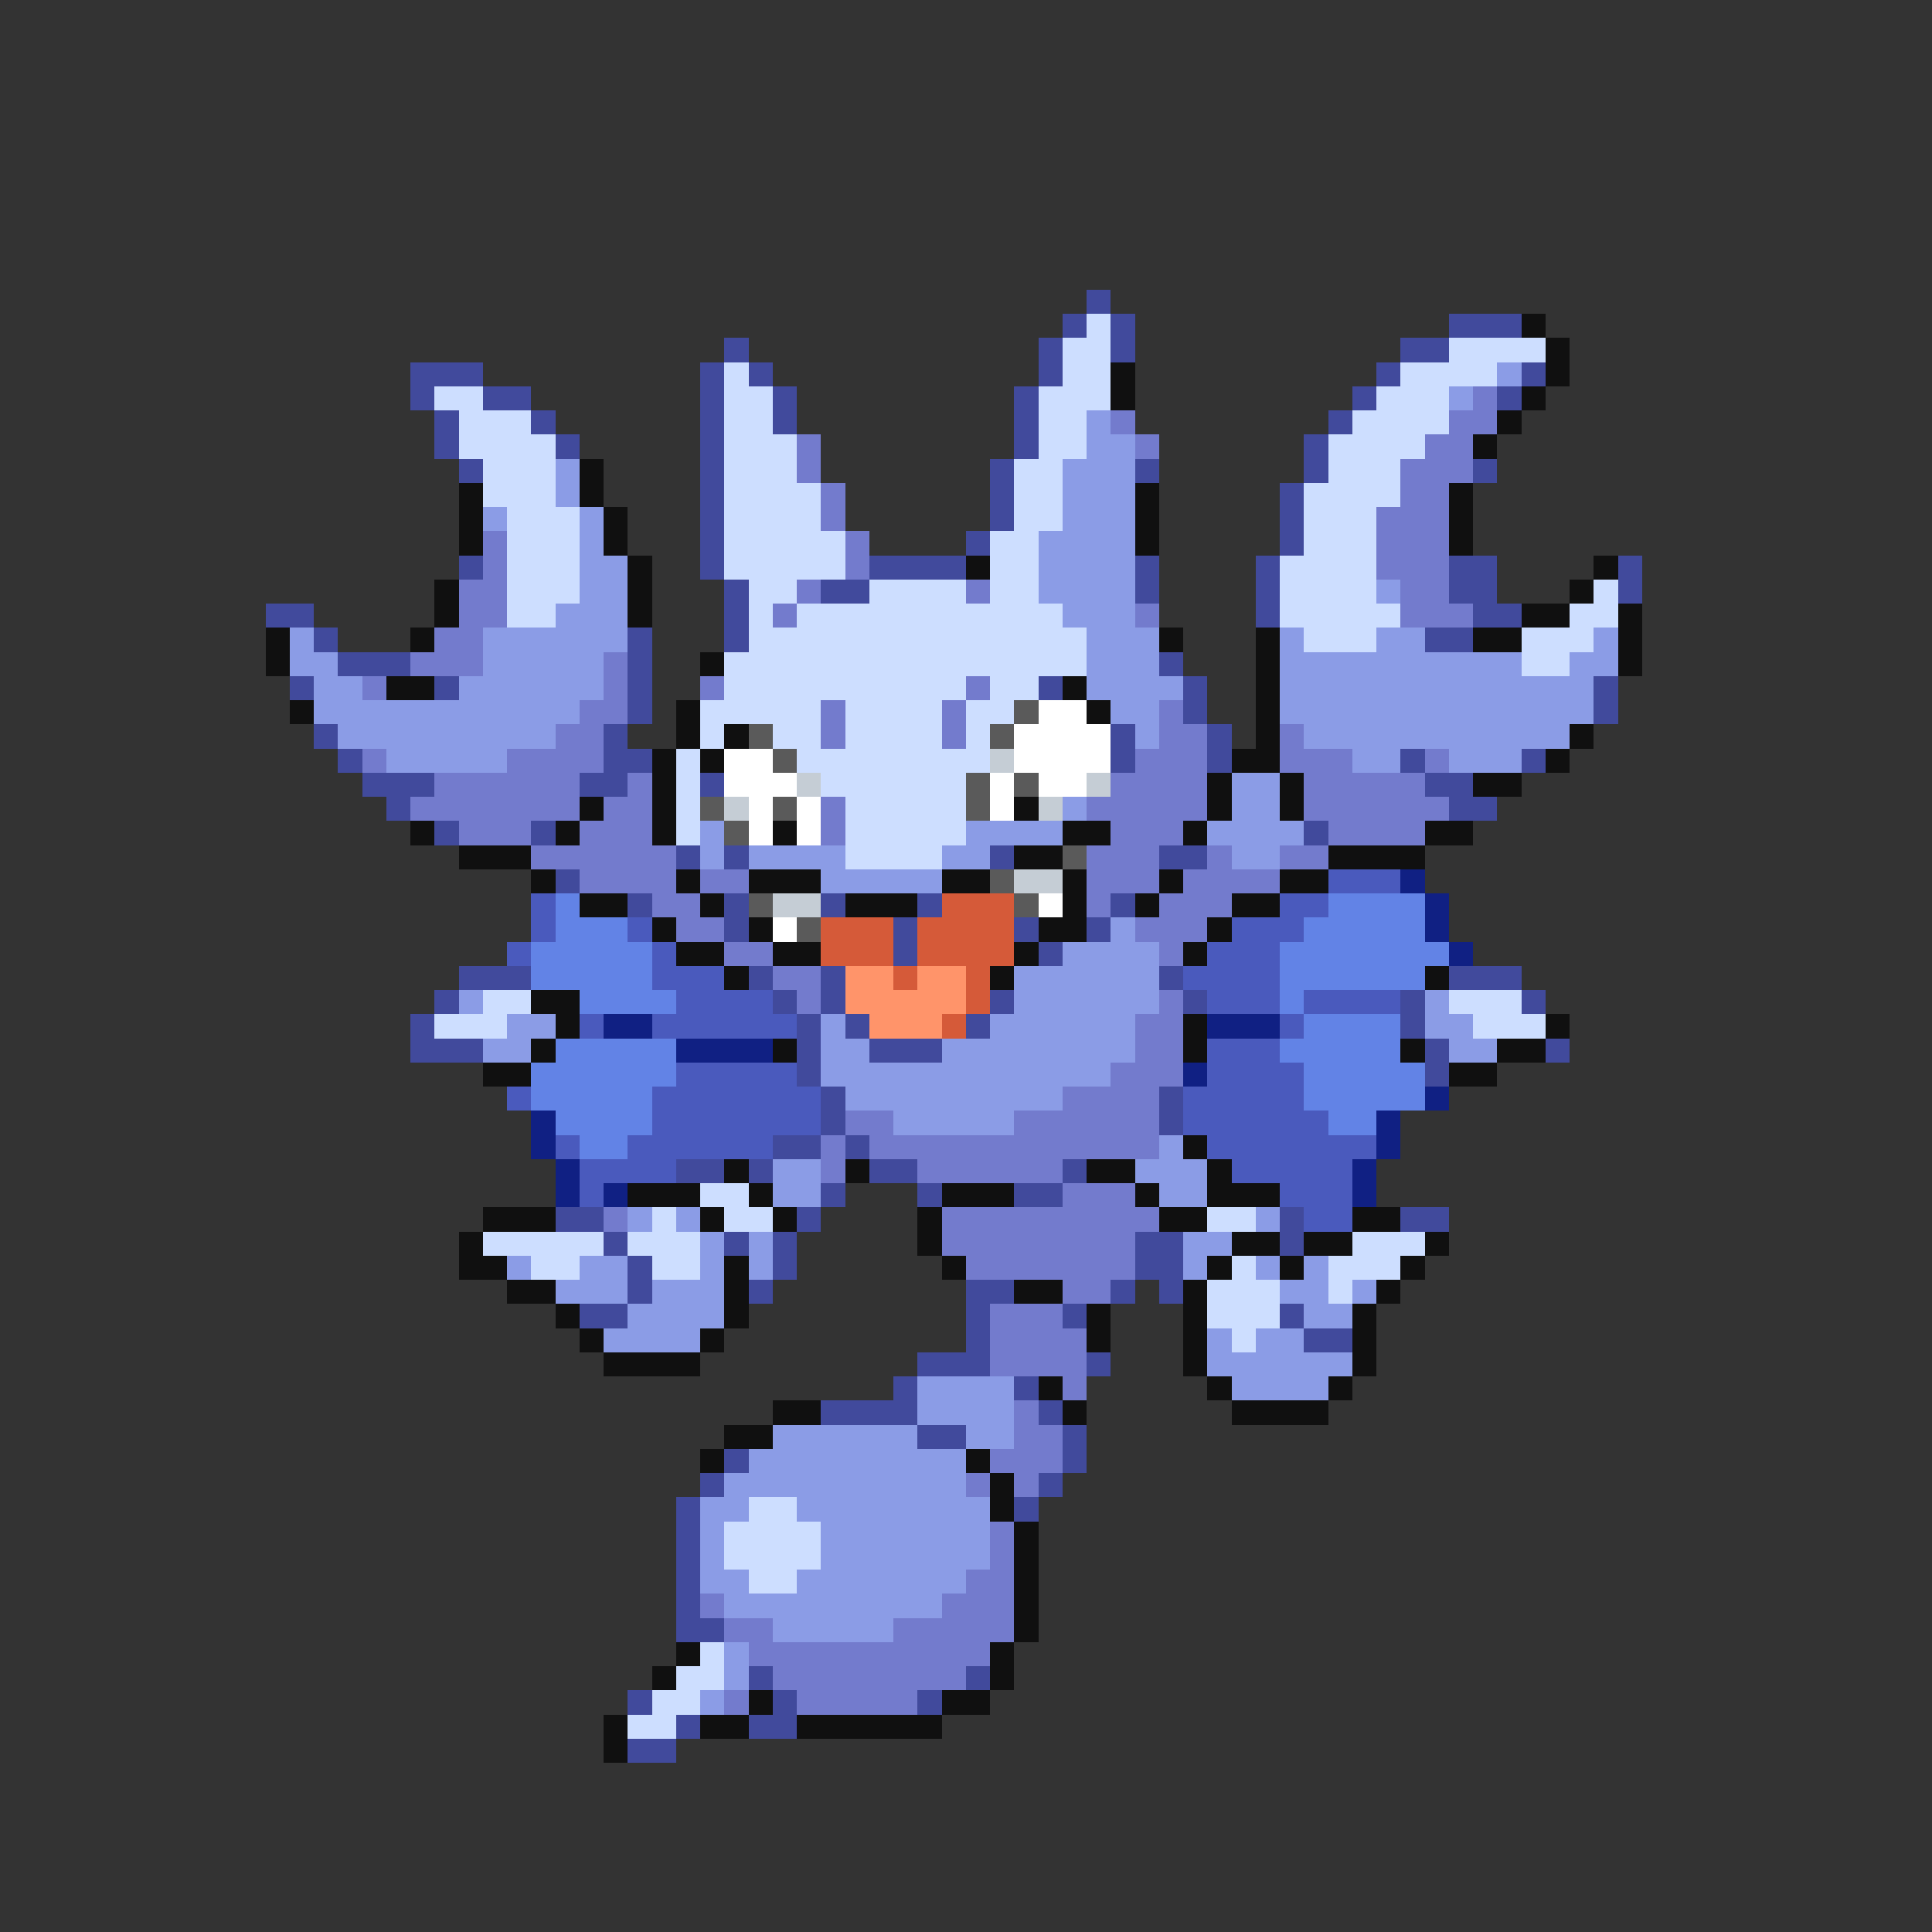 <svg xmlns="http://www.w3.org/2000/svg" viewBox="0 -0.5 80 80" shape-rendering="crispEdges">
<rect x="0" y="-0.5" width="80" height="80" fill="#333333" stroke="none"/>
<path stroke="#414a9c" d="M45 12h1M44 13h1M46 13h1M60 13h3M30 14h1M43 14h1M46 14h1M58 14h2M17 15h3M29 15h1M31 15h1M43 15h1M57 15h1M63 15h1M17 16h1M20 16h2M29 16h1M32 16h1M42 16h1M56 16h1M62 16h1M18 17h1M22 17h1M29 17h1M32 17h1M42 17h1M55 17h1M18 18h1M23 18h1M29 18h1M42 18h1M54 18h1M19 19h1M29 19h1M41 19h1M47 19h1M54 19h1M61 19h1M29 20h1M41 20h1M53 20h1M29 21h1M41 21h1M53 21h1M29 22h1M40 22h1M53 22h1M19 23h1M29 23h1M36 23h4M47 23h1M52 23h1M60 23h2M67 23h1M30 24h1M34 24h2M47 24h1M52 24h1M60 24h2M67 24h1M11 25h2M30 25h1M52 25h1M61 25h2M13 26h1M26 26h1M30 26h1M59 26h2M14 27h3M26 27h1M48 27h1M12 28h1M18 28h1M26 28h1M43 28h1M49 28h1M66 28h1M26 29h1M49 29h1M66 29h1M13 30h1M25 30h1M46 30h1M50 30h1M14 31h1M25 31h2M46 31h1M50 31h1M58 31h1M63 31h1M15 32h3M24 32h2M29 32h1M59 32h2M16 33h1M60 33h2M18 34h1M22 34h1M54 34h1M28 35h1M30 35h1M41 35h1M48 35h2M23 36h1M26 37h1M30 37h1M34 37h1M38 37h1M46 37h1M30 38h1M37 38h1M42 38h1M45 38h1M37 39h1M43 39h1M19 40h3M31 40h1M34 40h1M48 40h1M60 40h3M18 41h1M32 41h1M34 41h1M41 41h1M49 41h1M58 41h1M63 41h1M17 42h1M33 42h1M35 42h1M40 42h1M58 42h1M17 43h3M33 43h1M36 43h3M59 43h1M64 43h1M33 44h1M59 44h1M34 45h1M48 45h1M34 46h1M48 46h1M32 47h2M35 47h1M28 48h2M31 48h1M36 48h2M44 48h1M34 49h1M38 49h1M42 49h2M23 50h2M33 50h1M53 50h1M58 50h2M25 51h1M30 51h1M32 51h1M47 51h2M53 51h1M26 52h1M32 52h1M47 52h2M26 53h1M31 53h1M40 53h2M46 53h1M48 53h1M24 54h2M40 54h1M44 54h1M53 54h1M40 55h1M54 55h2M38 56h3M45 56h1M37 57h1M42 57h1M34 58h4M43 58h1M38 59h2M44 59h1M30 60h1M44 60h1M29 61h1M43 61h1M28 62h1M42 62h1M28 63h1M28 64h1M28 65h1M28 66h1M28 67h2M31 69h1M40 69h1M26 70h1M32 70h1M38 70h1M28 71h1M31 71h2M26 72h2" />
<path stroke="#cddeff" d="M45 13h1M44 14h2M60 14h4M30 15h1M44 15h2M58 15h4M18 16h2M30 16h2M43 16h3M57 16h3M19 17h3M30 17h2M43 17h2M56 17h4M19 18h4M30 18h3M43 18h2M55 18h4M20 19h3M30 19h3M42 19h2M55 19h3M20 20h3M30 20h4M42 20h2M54 20h4M21 21h3M30 21h4M42 21h2M54 21h3M21 22h3M30 22h5M41 22h2M54 22h3M21 23h3M30 23h5M41 23h2M53 23h4M21 24h3M31 24h2M36 24h4M41 24h2M53 24h4M66 24h1M21 25h2M31 25h1M33 25h11M53 25h5M65 25h2M31 26h14M54 26h3M63 26h3M30 27h15M63 27h2M30 28h10M41 28h2M29 29h5M35 29h4M40 29h2M29 30h1M32 30h2M35 30h4M40 30h1M28 31h1M33 31h8M28 32h1M34 32h6M28 33h1M35 33h5M28 34h1M35 34h5M35 35h4M20 41h2M60 41h3M18 42h3M61 42h3M29 49h2M27 50h1M30 50h2M50 50h2M20 51h5M26 51h3M56 51h3M22 52h2M27 52h2M51 52h1M55 52h3M50 53h3M55 53h1M50 54h3M51 55h1M31 62h2M30 63h4M30 64h4M31 65h2M29 68h1M28 69h2M27 70h2M26 71h2" />
<path stroke="#101010" d="M63 13h1M64 14h1M46 15h1M64 15h1M46 16h1M63 16h1M62 17h1M61 18h1M24 19h1M19 20h1M24 20h1M47 20h1M60 20h1M19 21h1M25 21h1M47 21h1M60 21h1M19 22h1M25 22h1M47 22h1M60 22h1M26 23h1M40 23h1M66 23h1M18 24h1M26 24h1M65 24h1M18 25h1M26 25h1M63 25h2M67 25h1M11 26h1M17 26h1M48 26h1M52 26h1M61 26h2M67 26h1M11 27h1M29 27h1M52 27h1M67 27h1M16 28h2M44 28h1M52 28h1M12 29h1M28 29h1M45 29h1M52 29h1M28 30h1M30 30h1M52 30h1M65 30h1M27 31h1M29 31h1M51 31h2M64 31h1M27 32h1M50 32h1M53 32h1M61 32h2M24 33h1M27 33h1M42 33h1M50 33h1M53 33h1M17 34h1M23 34h1M27 34h1M32 34h1M44 34h2M49 34h1M59 34h2M19 35h3M42 35h2M55 35h4M22 36h1M28 36h1M31 36h3M39 36h2M44 36h1M48 36h1M53 36h2M24 37h2M29 37h1M35 37h3M44 37h1M47 37h1M51 37h2M27 38h1M31 38h1M43 38h2M50 38h1M28 39h2M32 39h2M42 39h1M49 39h1M30 40h1M41 40h1M59 40h1M22 41h2M23 42h1M49 42h1M64 42h1M22 43h1M32 43h1M49 43h1M58 43h1M62 43h2M20 44h2M60 44h2M49 47h1M30 48h1M35 48h1M45 48h2M50 48h1M26 49h3M31 49h1M39 49h3M47 49h1M50 49h3M20 50h3M29 50h1M32 50h1M38 50h1M48 50h2M56 50h2M19 51h1M38 51h1M51 51h2M54 51h2M59 51h1M19 52h2M30 52h1M39 52h1M50 52h1M53 52h1M58 52h1M21 53h2M30 53h1M42 53h2M49 53h1M57 53h1M23 54h1M30 54h1M45 54h1M49 54h1M56 54h1M24 55h1M29 55h1M45 55h1M49 55h1M56 55h1M25 56h4M49 56h1M56 56h1M43 57h1M50 57h1M55 57h1M32 58h2M44 58h1M51 58h4M30 59h2M29 60h1M40 60h1M41 61h1M41 62h1M42 63h1M42 64h1M42 65h1M42 66h1M42 67h1M28 68h1M41 68h1M27 69h1M41 69h1M31 70h1M39 70h2M25 71h1M29 71h2M33 71h6M25 72h1" />
<path stroke="#8b9ce6" d="M62 15h1M60 16h1M45 17h1M45 18h2M23 19h1M44 19h3M23 20h1M44 20h3M20 21h1M24 21h1M44 21h3M24 22h1M43 22h4M24 23h2M43 23h4M24 24h2M43 24h4M57 24h1M23 25h3M44 25h3M12 26h1M20 26h6M45 26h3M53 26h1M57 26h2M66 26h1M12 27h2M20 27h5M45 27h3M53 27h10M65 27h2M13 28h2M19 28h6M45 28h4M53 28h13M13 29h11M46 29h2M53 29h13M14 30h9M47 30h1M54 30h11M16 31h5M56 31h2M60 31h3M51 32h2M44 33h1M51 33h2M29 34h1M40 34h4M50 34h4M29 35h1M31 35h4M39 35h2M51 35h2M34 36h5M46 38h1M44 39h4M42 40h6M19 41h1M42 41h6M59 41h1M21 42h2M34 42h1M41 42h6M59 42h2M20 43h2M34 43h2M39 43h8M60 43h2M34 44h12M35 45h9M37 46h5M48 47h1M32 48h2M47 48h3M32 49h2M48 49h2M26 50h1M28 50h1M52 50h1M29 51h1M31 51h1M49 51h2M21 52h1M24 52h2M29 52h1M31 52h1M49 52h1M52 52h1M54 52h1M23 53h3M27 53h3M53 53h2M56 53h1M26 54h4M54 54h2M25 55h4M50 55h1M52 55h2M50 56h6M38 57h4M51 57h4M38 58h4M32 59h6M40 59h2M31 60h9M30 61h10M29 62h2M33 62h8M29 63h1M34 63h7M29 64h1M34 64h7M29 65h2M33 65h7M30 66h9M32 67h5M30 68h1M30 69h1M29 70h1" />
<path stroke="#737bcd" d="M61 16h1M46 17h1M60 17h2M33 18h1M47 18h1M59 18h2M33 19h1M58 19h3M34 20h1M58 20h2M34 21h1M57 21h3M20 22h1M35 22h1M57 22h3M20 23h1M35 23h1M57 23h3M19 24h2M33 24h1M40 24h1M58 24h2M19 25h2M32 25h1M47 25h1M58 25h3M18 26h2M17 27h3M25 27h1M15 28h1M25 28h1M29 28h1M40 28h1M24 29h2M34 29h1M39 29h1M48 29h1M23 30h2M34 30h1M39 30h1M48 30h2M53 30h1M15 31h1M21 31h4M47 31h3M53 31h3M59 31h1M18 32h6M26 32h1M46 32h4M54 32h5M17 33h7M25 33h2M34 33h1M45 33h5M54 33h6M19 34h3M24 34h3M34 34h1M46 34h3M55 34h4M22 35h6M45 35h3M50 35h1M53 35h2M24 36h4M29 36h2M45 36h3M49 36h4M27 37h2M45 37h1M48 37h3M28 38h2M47 38h3M30 39h2M48 39h1M32 40h2M33 41h1M48 41h1M47 42h2M47 43h2M46 44h3M44 45h4M35 46h2M42 46h6M34 47h1M36 47h12M34 48h1M38 48h6M44 49h3M25 50h1M39 50h9M39 51h8M40 52h7M44 53h2M41 54h3M41 55h4M41 56h4M44 57h1M42 58h1M42 59h2M41 60h3M40 61h1M42 61h1M41 63h1M41 64h1M40 65h2M29 66h1M39 66h3M30 67h2M37 67h5M31 68h10M32 69h8M30 70h1M33 70h5" />
<path stroke="#5a5a5a" d="M42 29h1M31 30h1M41 30h1M32 31h1M40 32h1M42 32h1M29 33h1M32 33h1M40 33h1M30 34h1M44 35h1M41 36h1M31 37h1M42 37h1M33 38h1" />
<path stroke="#ffffff" d="M43 29h2M42 30h4M30 31h2M42 31h4M30 32h3M41 32h1M43 32h2M31 33h1M33 33h1M41 33h1M31 34h1M33 34h1M43 37h1M32 38h1" />
<path stroke="#c5cdd5" d="M41 31h1M33 32h1M45 32h1M30 33h1M43 33h1M42 36h2M32 37h2" />
<path stroke="#4a5abd" d="M55 36h3M22 37h1M53 37h2M22 38h1M26 38h1M51 38h3M21 39h1M27 39h1M50 39h3M27 40h3M49 40h4M28 41h4M50 41h3M54 41h4M24 42h1M27 42h6M53 42h1M50 43h3M28 44h5M50 44h4M21 45h1M27 45h7M49 45h5M27 46h7M49 46h6M23 47h1M26 47h6M50 47h7M24 48h4M51 48h5M24 49h1M53 49h3M54 50h2" />
<path stroke="#102083" d="M58 36h1M59 37h1M59 38h1M60 39h1M25 42h2M50 42h3M28 43h4M49 44h1M59 45h1M22 46h1M57 46h1M22 47h1M57 47h1M23 48h1M56 48h1M23 49h1M25 49h1M56 49h1" />
<path stroke="#6283e6" d="M23 37h1M55 37h4M23 38h3M54 38h5M22 39h5M53 39h7M22 40h5M53 40h6M24 41h4M53 41h1M54 42h4M23 43h5M53 43h5M22 44h6M54 44h5M22 45h5M54 45h5M23 46h4M55 46h2M24 47h2" />
<path stroke="#d55a39" d="M39 37h3M34 38h3M38 38h4M34 39h3M38 39h4M37 40h1M40 40h1M40 41h1M39 42h1" />
<path stroke="#ff946a" d="M35 40h2M38 40h2M35 41h5M36 42h3" />
</svg>